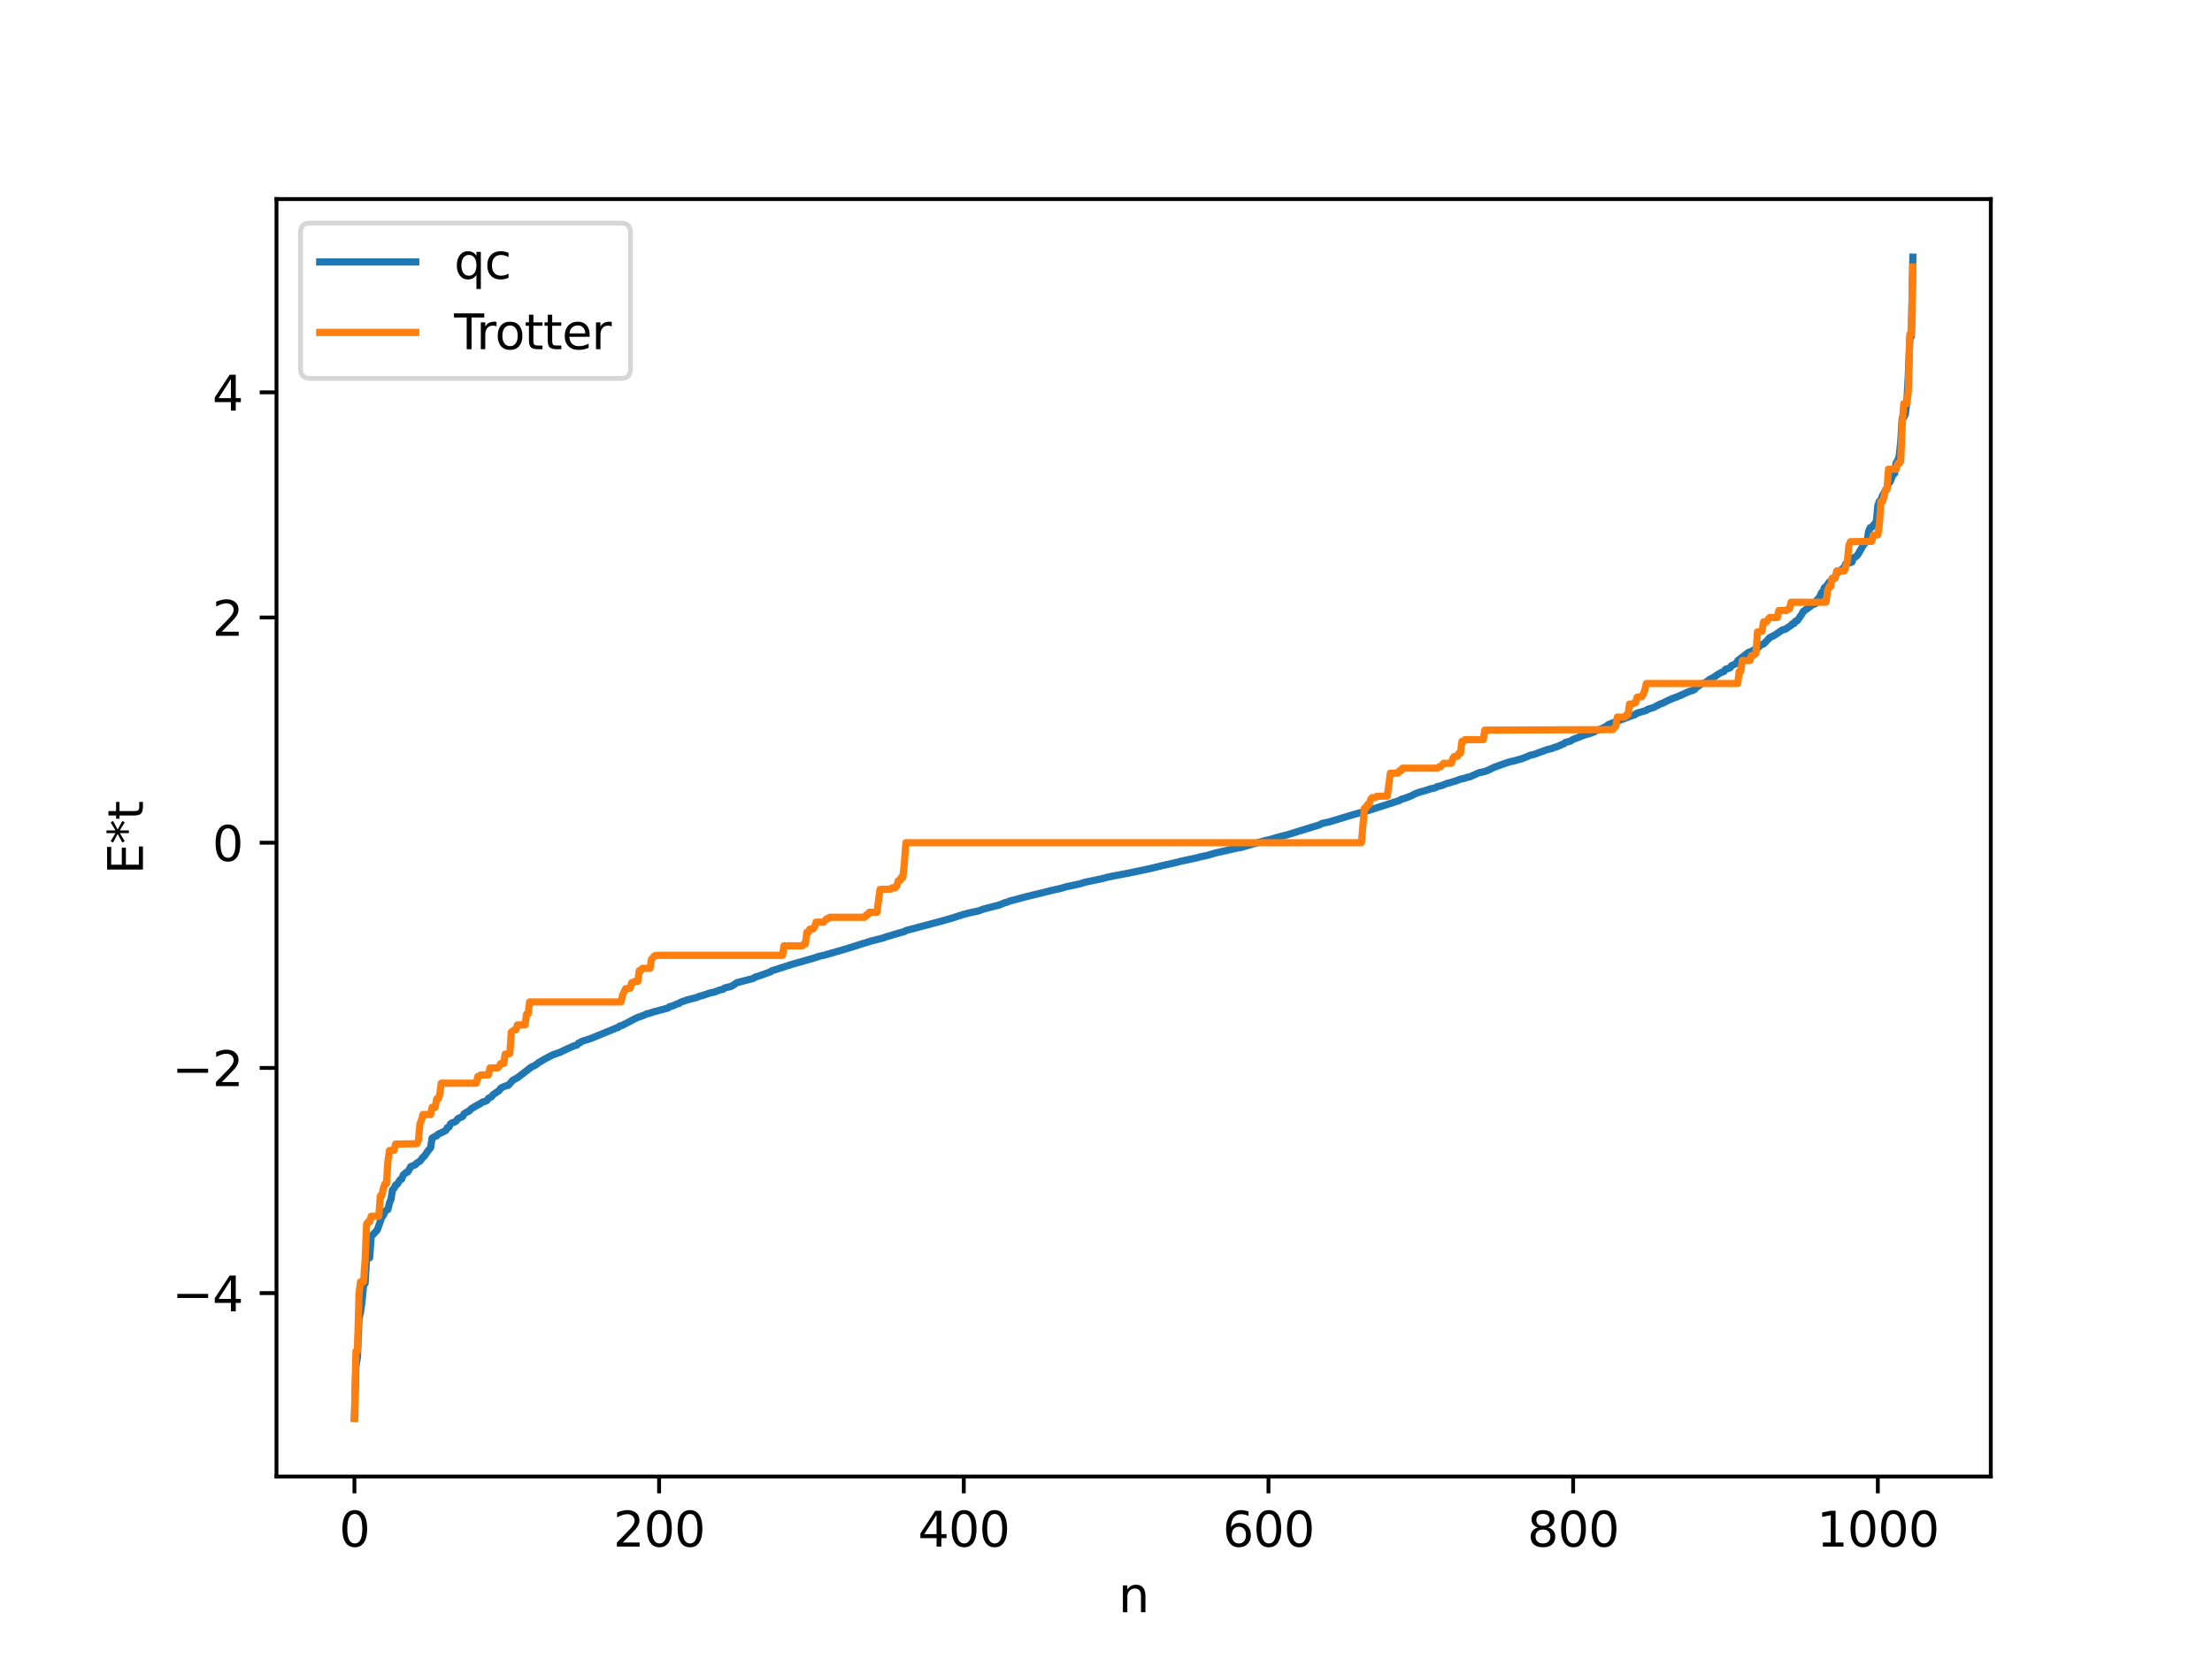 <?xml version="1.0" encoding="utf-8" standalone="no"?>
<!DOCTYPE svg PUBLIC "-//W3C//DTD SVG 1.1//EN"
  "http://www.w3.org/Graphics/SVG/1.1/DTD/svg11.dtd">
<svg xmlns:xlink="http://www.w3.org/1999/xlink" width="460.8pt" height="345.6pt" viewBox="0 0 460.8 345.6" xmlns="http://www.w3.org/2000/svg" version="1.1">
 <defs>
  <style type="text/css">*{stroke-linejoin: round; stroke-linecap: butt}</style>
 </defs>
 <g id="figure_1">
  <g id="patch_1">
   <path d="M 0 345.6 
L 460.8 345.6 
L 460.8 0 
L 0 0 
z
" style="fill: #ffffff"/>
  </g>
  <g id="axes_1">
   <g id="patch_2">
    <path d="M 57.6 307.584 
L 414.72 307.584 
L 414.72 41.472 
L 57.6 41.472 
z
" style="fill: #ffffff"/>
   </g>
   <g id="matplotlib.axis_1">
    <g id="xtick_1">
     <g id="line2d_1">
      <defs>
       <path id="mf35def3be2" d="M 0 0 
L 0 3.5 
" style="stroke: #000000; stroke-width: 0.8"/>
      </defs>
      <g>
       <use xlink:href="#mf35def3be2" x="73.833" y="307.584" style="stroke: #000000; stroke-width: 0.8"/>
      </g>
     </g>
     <g id="text_1">
      <!-- 0 -->
      <g transform="translate(70.651 322.182) scale(0.1 -0.1)">
       <defs>
        <path id="DejaVuSans-30" d="M 2034 4250 
Q 1547 4250 1301 3770 
Q 1056 3291 1056 2328 
Q 1056 1369 1301 889 
Q 1547 409 2034 409 
Q 2525 409 2770 889 
Q 3016 1369 3016 2328 
Q 3016 3291 2770 3770 
Q 2525 4250 2034 4250 
z
M 2034 4750 
Q 2819 4750 3233 4129 
Q 3647 3509 3647 2328 
Q 3647 1150 3233 529 
Q 2819 -91 2034 -91 
Q 1250 -91 836 529 
Q 422 1150 422 2328 
Q 422 3509 836 4129 
Q 1250 4750 2034 4750 
z
" transform="scale(0.016)"/>
       </defs>
       <use xlink:href="#DejaVuSans-30"/>
      </g>
     </g>
    </g>
    <g id="xtick_2">
     <g id="line2d_2">
      <g>
       <use xlink:href="#mf35def3be2" x="137.304" y="307.584" style="stroke: #000000; stroke-width: 0.8"/>
      </g>
     </g>
     <g id="text_2">
      <!-- 200 -->
      <g transform="translate(127.76 322.182) scale(0.1 -0.1)">
       <defs>
        <path id="DejaVuSans-32" d="M 1228 531 
L 3431 531 
L 3431 0 
L 469 0 
L 469 531 
Q 828 903 1448 1529 
Q 2069 2156 2228 2338 
Q 2531 2678 2651 2914 
Q 2772 3150 2772 3378 
Q 2772 3750 2511 3984 
Q 2250 4219 1831 4219 
Q 1534 4219 1204 4116 
Q 875 4013 500 3803 
L 500 4441 
Q 881 4594 1212 4672 
Q 1544 4750 1819 4750 
Q 2544 4750 2975 4387 
Q 3406 4025 3406 3419 
Q 3406 3131 3298 2873 
Q 3191 2616 2906 2266 
Q 2828 2175 2409 1742 
Q 1991 1309 1228 531 
z
" transform="scale(0.016)"/>
       </defs>
       <use xlink:href="#DejaVuSans-32"/>
       <use xlink:href="#DejaVuSans-30" x="63.623"/>
       <use xlink:href="#DejaVuSans-30" x="127.246"/>
      </g>
     </g>
    </g>
    <g id="xtick_3">
     <g id="line2d_3">
      <g>
       <use xlink:href="#mf35def3be2" x="200.775" y="307.584" style="stroke: #000000; stroke-width: 0.8"/>
      </g>
     </g>
     <g id="text_3">
      <!-- 400 -->
      <g transform="translate(191.231 322.182) scale(0.1 -0.1)">
       <defs>
        <path id="DejaVuSans-34" d="M 2419 4116 
L 825 1625 
L 2419 1625 
L 2419 4116 
z
M 2253 4666 
L 3047 4666 
L 3047 1625 
L 3713 1625 
L 3713 1100 
L 3047 1100 
L 3047 0 
L 2419 0 
L 2419 1100 
L 313 1100 
L 313 1709 
L 2253 4666 
z
" transform="scale(0.016)"/>
       </defs>
       <use xlink:href="#DejaVuSans-34"/>
       <use xlink:href="#DejaVuSans-30" x="63.623"/>
       <use xlink:href="#DejaVuSans-30" x="127.246"/>
      </g>
     </g>
    </g>
    <g id="xtick_4">
     <g id="line2d_4">
      <g>
       <use xlink:href="#mf35def3be2" x="264.246" y="307.584" style="stroke: #000000; stroke-width: 0.8"/>
      </g>
     </g>
     <g id="text_4">
      <!-- 600 -->
      <g transform="translate(254.702 322.182) scale(0.1 -0.1)">
       <defs>
        <path id="DejaVuSans-36" d="M 2113 2584 
Q 1688 2584 1439 2293 
Q 1191 2003 1191 1497 
Q 1191 994 1439 701 
Q 1688 409 2113 409 
Q 2538 409 2786 701 
Q 3034 994 3034 1497 
Q 3034 2003 2786 2293 
Q 2538 2584 2113 2584 
z
M 3366 4563 
L 3366 3988 
Q 3128 4100 2886 4159 
Q 2644 4219 2406 4219 
Q 1781 4219 1451 3797 
Q 1122 3375 1075 2522 
Q 1259 2794 1537 2939 
Q 1816 3084 2150 3084 
Q 2853 3084 3261 2657 
Q 3669 2231 3669 1497 
Q 3669 778 3244 343 
Q 2819 -91 2113 -91 
Q 1303 -91 875 529 
Q 447 1150 447 2328 
Q 447 3434 972 4092 
Q 1497 4750 2381 4750 
Q 2619 4750 2861 4703 
Q 3103 4656 3366 4563 
z
" transform="scale(0.016)"/>
       </defs>
       <use xlink:href="#DejaVuSans-36"/>
       <use xlink:href="#DejaVuSans-30" x="63.623"/>
       <use xlink:href="#DejaVuSans-30" x="127.246"/>
      </g>
     </g>
    </g>
    <g id="xtick_5">
     <g id="line2d_5">
      <g>
       <use xlink:href="#mf35def3be2" x="327.717" y="307.584" style="stroke: #000000; stroke-width: 0.8"/>
      </g>
     </g>
     <g id="text_5">
      <!-- 800 -->
      <g transform="translate(318.173 322.182) scale(0.1 -0.1)">
       <defs>
        <path id="DejaVuSans-38" d="M 2034 2216 
Q 1584 2216 1326 1975 
Q 1069 1734 1069 1313 
Q 1069 891 1326 650 
Q 1584 409 2034 409 
Q 2484 409 2743 651 
Q 3003 894 3003 1313 
Q 3003 1734 2745 1975 
Q 2488 2216 2034 2216 
z
M 1403 2484 
Q 997 2584 770 2862 
Q 544 3141 544 3541 
Q 544 4100 942 4425 
Q 1341 4750 2034 4750 
Q 2731 4750 3128 4425 
Q 3525 4100 3525 3541 
Q 3525 3141 3298 2862 
Q 3072 2584 2669 2484 
Q 3125 2378 3379 2068 
Q 3634 1759 3634 1313 
Q 3634 634 3220 271 
Q 2806 -91 2034 -91 
Q 1263 -91 848 271 
Q 434 634 434 1313 
Q 434 1759 690 2068 
Q 947 2378 1403 2484 
z
M 1172 3481 
Q 1172 3119 1398 2916 
Q 1625 2713 2034 2713 
Q 2441 2713 2670 2916 
Q 2900 3119 2900 3481 
Q 2900 3844 2670 4047 
Q 2441 4250 2034 4250 
Q 1625 4250 1398 4047 
Q 1172 3844 1172 3481 
z
" transform="scale(0.016)"/>
       </defs>
       <use xlink:href="#DejaVuSans-38"/>
       <use xlink:href="#DejaVuSans-30" x="63.623"/>
       <use xlink:href="#DejaVuSans-30" x="127.246"/>
      </g>
     </g>
    </g>
    <g id="xtick_6">
     <g id="line2d_6">
      <g>
       <use xlink:href="#mf35def3be2" x="391.188" y="307.584" style="stroke: #000000; stroke-width: 0.8"/>
      </g>
     </g>
     <g id="text_6">
      <!-- 1000 -->
      <g transform="translate(378.463 322.182) scale(0.1 -0.1)">
       <defs>
        <path id="DejaVuSans-31" d="M 794 531 
L 1825 531 
L 1825 4091 
L 703 3866 
L 703 4441 
L 1819 4666 
L 2450 4666 
L 2450 531 
L 3481 531 
L 3481 0 
L 794 0 
L 794 531 
z
" transform="scale(0.016)"/>
       </defs>
       <use xlink:href="#DejaVuSans-31"/>
       <use xlink:href="#DejaVuSans-30" x="63.623"/>
       <use xlink:href="#DejaVuSans-30" x="127.246"/>
       <use xlink:href="#DejaVuSans-30" x="190.869"/>
      </g>
     </g>
    </g>
    <g id="text_7">
     <!-- n -->
     <g transform="translate(232.991 335.861) scale(0.1 -0.1)">
      <defs>
       <path id="DejaVuSans-6e" d="M 3513 2113 
L 3513 0 
L 2938 0 
L 2938 2094 
Q 2938 2591 2744 2837 
Q 2550 3084 2163 3084 
Q 1697 3084 1428 2787 
Q 1159 2491 1159 1978 
L 1159 0 
L 581 0 
L 581 3500 
L 1159 3500 
L 1159 2956 
Q 1366 3272 1645 3428 
Q 1925 3584 2291 3584 
Q 2894 3584 3203 3211 
Q 3513 2838 3513 2113 
z
" transform="scale(0.016)"/>
      </defs>
      <use xlink:href="#DejaVuSans-6e"/>
     </g>
    </g>
   </g>
   <g id="matplotlib.axis_2">
    <g id="ytick_1">
     <g id="line2d_7">
      <defs>
       <path id="m392236f4aa" d="M 0 0 
L -3.5 0 
" style="stroke: #000000; stroke-width: 0.8"/>
      </defs>
      <g>
       <use xlink:href="#m392236f4aa" x="57.6" y="269.377" style="stroke: #000000; stroke-width: 0.8"/>
      </g>
     </g>
     <g id="text_8">
      <!-- −4 -->
      <g transform="translate(35.858 273.176) scale(0.1 -0.1)">
       <defs>
        <path id="DejaVuSans-2212" d="M 678 2272 
L 4684 2272 
L 4684 1741 
L 678 1741 
L 678 2272 
z
" transform="scale(0.016)"/>
       </defs>
       <use xlink:href="#DejaVuSans-2212"/>
       <use xlink:href="#DejaVuSans-34" x="83.789"/>
      </g>
     </g>
    </g>
    <g id="ytick_2">
     <g id="line2d_8">
      <g>
       <use xlink:href="#m392236f4aa" x="57.6" y="222.465" style="stroke: #000000; stroke-width: 0.8"/>
      </g>
     </g>
     <g id="text_9">
      <!-- −2 -->
      <g transform="translate(35.858 226.265) scale(0.1 -0.1)">
       <use xlink:href="#DejaVuSans-2212"/>
       <use xlink:href="#DejaVuSans-32" x="83.789"/>
      </g>
     </g>
    </g>
    <g id="ytick_3">
     <g id="line2d_9">
      <g>
       <use xlink:href="#m392236f4aa" x="57.6" y="175.554" style="stroke: #000000; stroke-width: 0.8"/>
      </g>
     </g>
     <g id="text_10">
      <!-- 0 -->
      <g transform="translate(44.237 179.353) scale(0.1 -0.1)">
       <use xlink:href="#DejaVuSans-30"/>
      </g>
     </g>
    </g>
    <g id="ytick_4">
     <g id="line2d_10">
      <g>
       <use xlink:href="#m392236f4aa" x="57.6" y="128.642" style="stroke: #000000; stroke-width: 0.8"/>
      </g>
     </g>
     <g id="text_11">
      <!-- 2 -->
      <g transform="translate(44.237 132.441) scale(0.1 -0.1)">
       <use xlink:href="#DejaVuSans-32"/>
      </g>
     </g>
    </g>
    <g id="ytick_5">
     <g id="line2d_11">
      <g>
       <use xlink:href="#m392236f4aa" x="57.6" y="81.73" style="stroke: #000000; stroke-width: 0.8"/>
      </g>
     </g>
     <g id="text_12">
      <!-- 4 -->
      <g transform="translate(44.237 85.53) scale(0.1 -0.1)">
       <use xlink:href="#DejaVuSans-34"/>
      </g>
     </g>
    </g>
    <g id="text_13">
     <!-- E*t -->
     <g transform="translate(29.778 182.148) rotate(-90) scale(0.1 -0.1)">
      <defs>
       <path id="DejaVuSans-45" d="M 628 4666 
L 3578 4666 
L 3578 4134 
L 1259 4134 
L 1259 2753 
L 3481 2753 
L 3481 2222 
L 1259 2222 
L 1259 531 
L 3634 531 
L 3634 0 
L 628 0 
L 628 4666 
z
" transform="scale(0.016)"/>
       <path id="DejaVuSans-2a" d="M 3009 3897 
L 1888 3291 
L 3009 2681 
L 2828 2375 
L 1778 3009 
L 1778 1831 
L 1422 1831 
L 1422 3009 
L 372 2375 
L 191 2681 
L 1313 3291 
L 191 3897 
L 372 4206 
L 1422 3572 
L 1422 4750 
L 1778 4750 
L 1778 3572 
L 2828 4206 
L 3009 3897 
z
" transform="scale(0.016)"/>
       <path id="DejaVuSans-74" d="M 1172 4494 
L 1172 3500 
L 2356 3500 
L 2356 3053 
L 1172 3053 
L 1172 1153 
Q 1172 725 1289 603 
Q 1406 481 1766 481 
L 2356 481 
L 2356 0 
L 1766 0 
Q 1100 0 847 248 
Q 594 497 594 1153 
L 594 3053 
L 172 3053 
L 172 3500 
L 594 3500 
L 594 4494 
L 1172 4494 
z
" transform="scale(0.016)"/>
      </defs>
      <use xlink:href="#DejaVuSans-45"/>
      <use xlink:href="#DejaVuSans-2a" x="63.184"/>
      <use xlink:href="#DejaVuSans-74" x="113.184"/>
     </g>
    </g>
   </g>
   <g id="line2d_12">
    <path d="M 73.833 295.488 
L 74.15 284.609 
L 74.467 282.689 
L 74.785 274.651 
L 75.102 273.381 
L 75.42 271.092 
L 75.737 267.747 
L 76.054 267.318 
L 76.372 262.216 
L 77.006 262.011 
L 77.324 257.588 
L 78.593 256.225 
L 79.545 253.541 
L 79.862 253.191 
L 80.18 252.43 
L 80.497 252.097 
L 80.815 251.958 
L 81.132 250.583 
L 81.449 249.833 
L 81.767 247.865 
L 82.084 247.566 
L 82.401 246.867 
L 82.719 246.733 
L 83.353 245.759 
L 83.671 245.644 
L 83.988 244.784 
L 84.623 244.227 
L 84.94 244.154 
L 85.575 243.019 
L 86.527 242.635 
L 86.844 242.268 
L 87.479 241.904 
L 88.114 241.064 
L 88.431 240.813 
L 89.066 239.866 
L 89.7 239.076 
L 90.018 237.091 
L 90.653 236.713 
L 90.97 236.623 
L 91.287 236.261 
L 92.239 235.823 
L 92.874 235.483 
L 93.191 234.904 
L 93.509 234.811 
L 93.826 234.155 
L 94.143 233.912 
L 94.778 233.72 
L 95.096 233.48 
L 95.413 233.014 
L 96.365 232.59 
L 96.682 232.008 
L 97.317 231.632 
L 97.634 231.513 
L 98.269 230.878 
L 98.586 230.753 
L 98.904 230.494 
L 99.221 230.404 
L 99.539 230.133 
L 99.856 230.045 
L 100.491 229.587 
L 101.125 229.405 
L 101.443 229.235 
L 101.76 228.798 
L 102.395 228.476 
L 102.712 228.041 
L 103.981 227.184 
L 104.299 226.706 
L 104.934 226.372 
L 105.568 226.159 
L 105.886 226.097 
L 106.838 225.018 
L 107.79 224.522 
L 110.646 222.317 
L 111.598 221.849 
L 112.233 221.348 
L 113.502 220.602 
L 115.089 219.773 
L 116.041 219.433 
L 116.676 219.213 
L 117.31 218.895 
L 119.532 217.879 
L 120.167 217.714 
L 120.484 217.32 
L 120.801 217.243 
L 121.119 216.963 
L 123.023 216.356 
L 127.783 214.406 
L 128.418 214.125 
L 128.735 214.063 
L 129.053 213.76 
L 129.687 213.566 
L 131.591 212.575 
L 132.543 212.072 
L 134.448 211.366 
L 134.765 211.173 
L 135.082 211.157 
L 136.034 210.829 
L 137.304 210.49 
L 139.208 209.972 
L 139.525 209.684 
L 140.16 209.547 
L 141.112 209.103 
L 141.429 209.062 
L 141.747 208.789 
L 143.334 208.251 
L 144.286 208.013 
L 145.238 207.763 
L 145.555 207.581 
L 146.19 207.424 
L 148.094 206.804 
L 148.729 206.693 
L 149.998 206.211 
L 150.633 206.083 
L 150.95 205.809 
L 152.22 205.512 
L 152.854 205.162 
L 153.489 204.713 
L 156.98 203.813 
L 157.297 203.542 
L 157.932 203.375 
L 158.567 203.146 
L 160.471 202.466 
L 160.788 202.224 
L 161.423 202.03 
L 164.914 200.909 
L 169.357 199.634 
L 170.626 199.221 
L 171.578 199.016 
L 175.386 197.921 
L 176.656 197.54 
L 181.416 196.044 
L 183.955 195.402 
L 184.59 195.165 
L 186.811 194.505 
L 187.446 194.32 
L 188.398 194.067 
L 188.715 193.85 
L 194.428 192.338 
L 196.015 191.913 
L 198.553 191.188 
L 199.188 190.976 
L 200.458 190.565 
L 201.727 190.223 
L 202.679 189.997 
L 203.631 189.826 
L 204.9 189.374 
L 206.805 188.874 
L 208.074 188.567 
L 209.343 188.044 
L 209.661 187.993 
L 210.296 187.714 
L 211.565 187.396 
L 212.2 187.218 
L 213.786 186.791 
L 216.643 186.098 
L 217.912 185.788 
L 218.864 185.537 
L 221.086 185.035 
L 222.038 184.748 
L 224.894 184.138 
L 226.163 183.749 
L 226.798 183.621 
L 229.337 183.099 
L 230.606 182.759 
L 231.876 182.493 
L 235.049 181.896 
L 239.492 180.963 
L 240.127 180.809 
L 241.714 180.418 
L 242.666 180.199 
L 243.935 179.92 
L 245.205 179.621 
L 245.839 179.447 
L 249.33 178.7 
L 249.965 178.508 
L 251.552 178.187 
L 252.821 177.805 
L 253.456 177.637 
L 257.581 176.692 
L 258.534 176.538 
L 262.342 175.446 
L 263.611 175.094 
L 264.881 174.802 
L 265.833 174.516 
L 267.102 174.163 
L 268.054 173.94 
L 271.228 172.955 
L 273.449 172.265 
L 274.401 171.984 
L 275.036 171.758 
L 275.353 171.551 
L 276.94 171.202 
L 278.21 170.819 
L 282.018 169.664 
L 283.922 169.144 
L 284.874 168.897 
L 291.539 166.761 
L 291.856 166.524 
L 292.491 166.345 
L 293.443 166.001 
L 294.077 165.738 
L 295.029 165.258 
L 295.981 164.948 
L 296.934 164.691 
L 298.203 164.266 
L 298.838 164.169 
L 299.472 163.849 
L 300.424 163.616 
L 301.377 163.209 
L 302.011 163.064 
L 303.281 162.675 
L 304.233 162.307 
L 305.185 162.127 
L 305.502 161.952 
L 306.137 161.852 
L 308.041 160.994 
L 309.31 160.716 
L 309.945 160.478 
L 311.215 159.854 
L 314.071 158.834 
L 315.023 158.574 
L 315.34 158.547 
L 315.975 158.344 
L 316.927 158.082 
L 318.196 157.596 
L 318.831 157.303 
L 319.466 157.189 
L 322.322 156.149 
L 323.274 155.929 
L 323.909 155.66 
L 324.226 155.614 
L 325.496 155.036 
L 325.813 154.924 
L 326.13 154.644 
L 327.082 154.411 
L 327.717 154.025 
L 330.256 153.047 
L 331.208 152.797 
L 331.843 152.565 
L 332.16 152.457 
L 332.477 152.166 
L 333.112 152.013 
L 333.747 151.732 
L 334.699 151.254 
L 335.016 150.96 
L 337.555 149.982 
L 338.507 149.643 
L 339.777 149.147 
L 340.411 148.964 
L 341.046 148.559 
L 342.95 147.995 
L 343.267 147.762 
L 344.537 147.355 
L 345.806 146.677 
L 346.441 146.447 
L 347.393 145.966 
L 348.662 145.396 
L 349.297 145.202 
L 350.884 144.499 
L 351.519 144.194 
L 352.788 143.76 
L 353.105 143.569 
L 353.423 143.09 
L 353.74 142.985 
L 354.375 142.517 
L 355.327 142.137 
L 356.279 141.434 
L 356.596 141.347 
L 357.231 140.931 
L 357.866 140.499 
L 358.5 140.115 
L 359.135 139.885 
L 359.453 139.419 
L 360.405 139.121 
L 360.722 138.646 
L 361.674 138.248 
L 361.991 137.632 
L 364.213 135.931 
L 364.848 135.69 
L 366.434 134.752 
L 366.752 134.364 
L 367.386 134.154 
L 368.021 133.514 
L 368.656 132.82 
L 369.608 132.37 
L 371.195 131.295 
L 371.512 131.147 
L 371.829 131.125 
L 373.099 130.283 
L 373.416 129.92 
L 373.734 129.897 
L 374.051 129.392 
L 374.368 129.343 
L 375.32 127.996 
L 375.638 127.392 
L 377.224 126.254 
L 377.542 125.961 
L 378.177 125.773 
L 378.494 124.987 
L 378.811 124.703 
L 379.129 124.228 
L 379.446 123.482 
L 379.763 123.194 
L 380.081 122.378 
L 380.398 122.221 
L 381.033 121.298 
L 381.35 121.152 
L 381.667 120.664 
L 381.985 120.553 
L 382.302 120.113 
L 382.62 119.34 
L 382.937 119.217 
L 383.572 118.644 
L 383.889 118.502 
L 384.206 118.086 
L 384.524 117.439 
L 385.793 117.099 
L 386.11 116.17 
L 386.428 116.093 
L 386.745 115.857 
L 387.062 115.48 
L 388.332 113.263 
L 388.649 113.06 
L 388.967 112.647 
L 389.284 110.62 
L 389.601 109.919 
L 389.919 109.832 
L 390.871 108.669 
L 391.188 105.321 
L 391.505 104.42 
L 391.823 104.195 
L 392.14 103.285 
L 393.092 101.626 
L 393.41 100.679 
L 393.727 100.404 
L 394.362 98.867 
L 394.679 98.627 
L 394.996 96.419 
L 395.314 95.956 
L 395.631 95.04 
L 395.948 92.172 
L 396.266 87.12 
L 396.583 86.929 
L 396.9 86.342 
L 397.218 83.949 
L 397.535 78.244 
L 397.853 70.437 
L 398.17 70.074 
L 398.487 53.568 
L 398.487 53.568 
" clip-path="url(#p4beb556b70)" style="fill: none; stroke: #1f77b4; stroke-width: 1.5; stroke-linecap: square"/>
   </g>
   <g id="line2d_13">
    <path d="M 73.833 295.469 
L 74.15 281.477 
L 74.467 281.477 
L 74.785 269.515 
L 75.102 267.031 
L 75.737 267.031 
L 76.054 262.556 
L 76.372 255.001 
L 76.689 254.537 
L 77.006 254.537 
L 77.324 253.368 
L 78.91 253.368 
L 79.228 249.106 
L 79.545 249.106 
L 79.862 247.563 
L 80.18 246.61 
L 80.497 246.61 
L 80.815 241.897 
L 81.132 239.678 
L 82.084 239.64 
L 82.401 238.327 
L 86.844 238.253 
L 87.162 237.534 
L 87.479 234.118 
L 87.796 233.363 
L 88.114 232.181 
L 89.7 232.181 
L 90.018 230.67 
L 90.653 230.67 
L 90.97 228.916 
L 91.287 228.916 
L 91.605 228.001 
L 91.922 225.65 
L 99.221 225.65 
L 99.539 224.249 
L 99.856 224.249 
L 100.173 223.918 
L 101.76 223.918 
L 102.077 222.465 
L 103.664 222.465 
L 103.981 222.138 
L 104.299 221.572 
L 104.934 221.572 
L 105.251 219.58 
L 106.203 219.48 
L 106.52 214.985 
L 107.155 214.541 
L 107.472 214.541 
L 107.79 213.506 
L 109.377 213.506 
L 109.694 211.235 
L 110.011 211.235 
L 110.329 208.725 
L 129.37 208.725 
L 129.687 207.299 
L 130.322 205.958 
L 131.274 205.873 
L 131.591 204.706 
L 131.909 204.706 
L 132.226 204.44 
L 132.861 204.44 
L 133.178 202.194 
L 133.496 202.194 
L 133.813 201.724 
L 135.4 201.724 
L 135.717 199.809 
L 136.034 199.551 
L 136.352 199.119 
L 136.986 199.01 
L 163.01 199.01 
L 163.327 197.022 
L 167.135 197.022 
L 167.453 196.659 
L 167.77 196.659 
L 168.087 194.199 
L 168.405 194.199 
L 168.722 193.543 
L 169.357 193.543 
L 169.674 193.119 
L 169.991 192.104 
L 171.578 192.104 
L 172.213 191.389 
L 172.53 191.389 
L 172.848 191.085 
L 180.147 191.085 
L 180.464 190.563 
L 180.781 190.563 
L 181.099 190.05 
L 182.686 190.05 
L 183.32 185.269 
L 185.542 185.227 
L 185.859 184.949 
L 186.494 184.949 
L 186.811 184.53 
L 187.129 183.478 
L 187.446 183.478 
L 187.763 182.766 
L 188.081 182.766 
L 188.398 179.793 
L 188.715 175.554 
L 283.605 175.554 
L 284.239 168.341 
L 284.557 168.341 
L 284.874 167.629 
L 285.191 167.629 
L 285.509 166.578 
L 285.826 166.158 
L 286.461 166.158 
L 286.778 165.881 
L 289 165.838 
L 289.634 161.057 
L 291.221 161.057 
L 291.539 160.545 
L 291.856 160.545 
L 292.173 160.022 
L 299.472 160.022 
L 299.79 159.719 
L 300.107 159.719 
L 300.742 159.003 
L 302.329 159.003 
L 302.646 157.989 
L 302.963 157.565 
L 303.598 157.565 
L 303.915 156.908 
L 304.233 156.908 
L 304.55 154.449 
L 304.867 154.449 
L 305.185 154.085 
L 308.993 154.085 
L 309.31 152.098 
L 335.968 151.989 
L 336.603 151.298 
L 336.92 149.383 
L 338.507 149.383 
L 338.824 148.913 
L 339.142 148.913 
L 339.459 146.668 
L 340.094 146.668 
L 340.411 146.401 
L 340.729 146.401 
L 341.046 145.235 
L 341.681 145.149 
L 341.998 145.149 
L 342.315 144.63 
L 342.633 143.808 
L 342.95 142.382 
L 361.991 142.382 
L 362.309 139.873 
L 362.626 139.873 
L 362.943 137.601 
L 364.53 137.601 
L 364.848 136.567 
L 365.165 136.567 
L 365.8 136.122 
L 366.117 131.628 
L 367.069 131.527 
L 367.386 129.536 
L 368.021 129.536 
L 368.339 128.97 
L 368.656 128.642 
L 370.243 128.642 
L 370.56 127.19 
L 372.147 127.19 
L 372.464 126.858 
L 372.781 126.858 
L 373.099 125.457 
L 380.398 125.457 
L 380.715 123.106 
L 381.033 122.192 
L 381.35 122.192 
L 381.667 120.437 
L 382.302 120.437 
L 382.62 118.926 
L 384.206 118.926 
L 384.841 116.989 
L 385.158 113.574 
L 385.476 112.855 
L 389.919 112.78 
L 390.236 111.467 
L 391.188 111.429 
L 391.505 109.211 
L 391.823 104.498 
L 392.14 104.498 
L 392.458 103.544 
L 392.775 102.002 
L 393.092 102.002 
L 393.41 97.739 
L 394.996 97.739 
L 395.314 96.57 
L 395.631 96.57 
L 395.948 96.107 
L 396.266 88.552 
L 396.583 84.076 
L 397.218 84.076 
L 397.535 81.592 
L 397.853 69.631 
L 398.17 69.631 
L 398.487 55.638 
L 398.487 55.638 
" clip-path="url(#p4beb556b70)" style="fill: none; stroke: #ff7f0e; stroke-width: 1.5; stroke-linecap: square"/>
   </g>
   <g id="patch_3">
    <path d="M 57.6 307.584 
L 57.6 41.472 
" style="fill: none; stroke: #000000; stroke-width: 0.8; stroke-linejoin: miter; stroke-linecap: square"/>
   </g>
   <g id="patch_4">
    <path d="M 414.72 307.584 
L 414.72 41.472 
" style="fill: none; stroke: #000000; stroke-width: 0.8; stroke-linejoin: miter; stroke-linecap: square"/>
   </g>
   <g id="patch_5">
    <path d="M 57.6 307.584 
L 414.72 307.584 
" style="fill: none; stroke: #000000; stroke-width: 0.8; stroke-linejoin: miter; stroke-linecap: square"/>
   </g>
   <g id="patch_6">
    <path d="M 57.6 41.472 
L 414.72 41.472 
" style="fill: none; stroke: #000000; stroke-width: 0.8; stroke-linejoin: miter; stroke-linecap: square"/>
   </g>
   <g id="legend_1">
    <g id="patch_7">
     <path d="M 64.6 78.828 
L 129.342 78.828 
Q 131.342 78.828 131.342 76.828 
L 131.342 48.472 
Q 131.342 46.472 129.342 46.472 
L 64.6 46.472 
Q 62.6 46.472 62.6 48.472 
L 62.6 76.828 
Q 62.6 78.828 64.6 78.828 
z
" style="fill: #ffffff; opacity: 0.8; stroke: #cccccc; stroke-linejoin: miter"/>
    </g>
    <g id="line2d_14">
     <path d="M 66.6 54.57 
L 76.6 54.57 
L 86.6 54.57 
" style="fill: none; stroke: #1f77b4; stroke-width: 1.5; stroke-linecap: square"/>
    </g>
    <g id="text_14">
     <!-- qc -->
     <g transform="translate(94.6 58.07) scale(0.1 -0.1)">
      <defs>
       <path id="DejaVuSans-71" d="M 947 1747 
Q 947 1113 1208 752 
Q 1469 391 1925 391 
Q 2381 391 2643 752 
Q 2906 1113 2906 1747 
Q 2906 2381 2643 2742 
Q 2381 3103 1925 3103 
Q 1469 3103 1208 2742 
Q 947 2381 947 1747 
z
M 2906 525 
Q 2725 213 2448 61 
Q 2172 -91 1784 -91 
Q 1150 -91 751 415 
Q 353 922 353 1747 
Q 353 2572 751 3078 
Q 1150 3584 1784 3584 
Q 2172 3584 2448 3432 
Q 2725 3281 2906 2969 
L 2906 3500 
L 3481 3500 
L 3481 -1331 
L 2906 -1331 
L 2906 525 
z
" transform="scale(0.016)"/>
       <path id="DejaVuSans-63" d="M 3122 3366 
L 3122 2828 
Q 2878 2963 2633 3030 
Q 2388 3097 2138 3097 
Q 1578 3097 1268 2742 
Q 959 2388 959 1747 
Q 959 1106 1268 751 
Q 1578 397 2138 397 
Q 2388 397 2633 464 
Q 2878 531 3122 666 
L 3122 134 
Q 2881 22 2623 -34 
Q 2366 -91 2075 -91 
Q 1284 -91 818 406 
Q 353 903 353 1747 
Q 353 2603 823 3093 
Q 1294 3584 2113 3584 
Q 2378 3584 2631 3529 
Q 2884 3475 3122 3366 
z
" transform="scale(0.016)"/>
      </defs>
      <use xlink:href="#DejaVuSans-71"/>
      <use xlink:href="#DejaVuSans-63" x="63.477"/>
     </g>
    </g>
    <g id="line2d_15">
     <path d="M 66.6 69.249 
L 76.6 69.249 
L 86.6 69.249 
" style="fill: none; stroke: #ff7f0e; stroke-width: 1.5; stroke-linecap: square"/>
    </g>
    <g id="text_15">
     <!-- Trotter -->
     <g transform="translate(94.6 72.749) scale(0.1 -0.1)">
      <defs>
       <path id="DejaVuSans-54" d="M -19 4666 
L 3928 4666 
L 3928 4134 
L 2272 4134 
L 2272 0 
L 1638 0 
L 1638 4134 
L -19 4134 
L -19 4666 
z
" transform="scale(0.016)"/>
       <path id="DejaVuSans-72" d="M 2631 2963 
Q 2534 3019 2420 3045 
Q 2306 3072 2169 3072 
Q 1681 3072 1420 2755 
Q 1159 2438 1159 1844 
L 1159 0 
L 581 0 
L 581 3500 
L 1159 3500 
L 1159 2956 
Q 1341 3275 1631 3429 
Q 1922 3584 2338 3584 
Q 2397 3584 2469 3576 
Q 2541 3569 2628 3553 
L 2631 2963 
z
" transform="scale(0.016)"/>
       <path id="DejaVuSans-6f" d="M 1959 3097 
Q 1497 3097 1228 2736 
Q 959 2375 959 1747 
Q 959 1119 1226 758 
Q 1494 397 1959 397 
Q 2419 397 2687 759 
Q 2956 1122 2956 1747 
Q 2956 2369 2687 2733 
Q 2419 3097 1959 3097 
z
M 1959 3584 
Q 2709 3584 3137 3096 
Q 3566 2609 3566 1747 
Q 3566 888 3137 398 
Q 2709 -91 1959 -91 
Q 1206 -91 779 398 
Q 353 888 353 1747 
Q 353 2609 779 3096 
Q 1206 3584 1959 3584 
z
" transform="scale(0.016)"/>
       <path id="DejaVuSans-65" d="M 3597 1894 
L 3597 1613 
L 953 1613 
Q 991 1019 1311 708 
Q 1631 397 2203 397 
Q 2534 397 2845 478 
Q 3156 559 3463 722 
L 3463 178 
Q 3153 47 2828 -22 
Q 2503 -91 2169 -91 
Q 1331 -91 842 396 
Q 353 884 353 1716 
Q 353 2575 817 3079 
Q 1281 3584 2069 3584 
Q 2775 3584 3186 3129 
Q 3597 2675 3597 1894 
z
M 3022 2063 
Q 3016 2534 2758 2815 
Q 2500 3097 2075 3097 
Q 1594 3097 1305 2825 
Q 1016 2553 972 2059 
L 3022 2063 
z
" transform="scale(0.016)"/>
      </defs>
      <use xlink:href="#DejaVuSans-54"/>
      <use xlink:href="#DejaVuSans-72" x="46.334"/>
      <use xlink:href="#DejaVuSans-6f" x="85.197"/>
      <use xlink:href="#DejaVuSans-74" x="146.379"/>
      <use xlink:href="#DejaVuSans-74" x="185.588"/>
      <use xlink:href="#DejaVuSans-65" x="224.797"/>
      <use xlink:href="#DejaVuSans-72" x="286.32"/>
     </g>
    </g>
   </g>
  </g>
 </g>
 <defs>
  <clipPath id="p4beb556b70">
   <rect x="57.6" y="41.472" width="357.12" height="266.112"/>
  </clipPath>
 </defs>
</svg>
